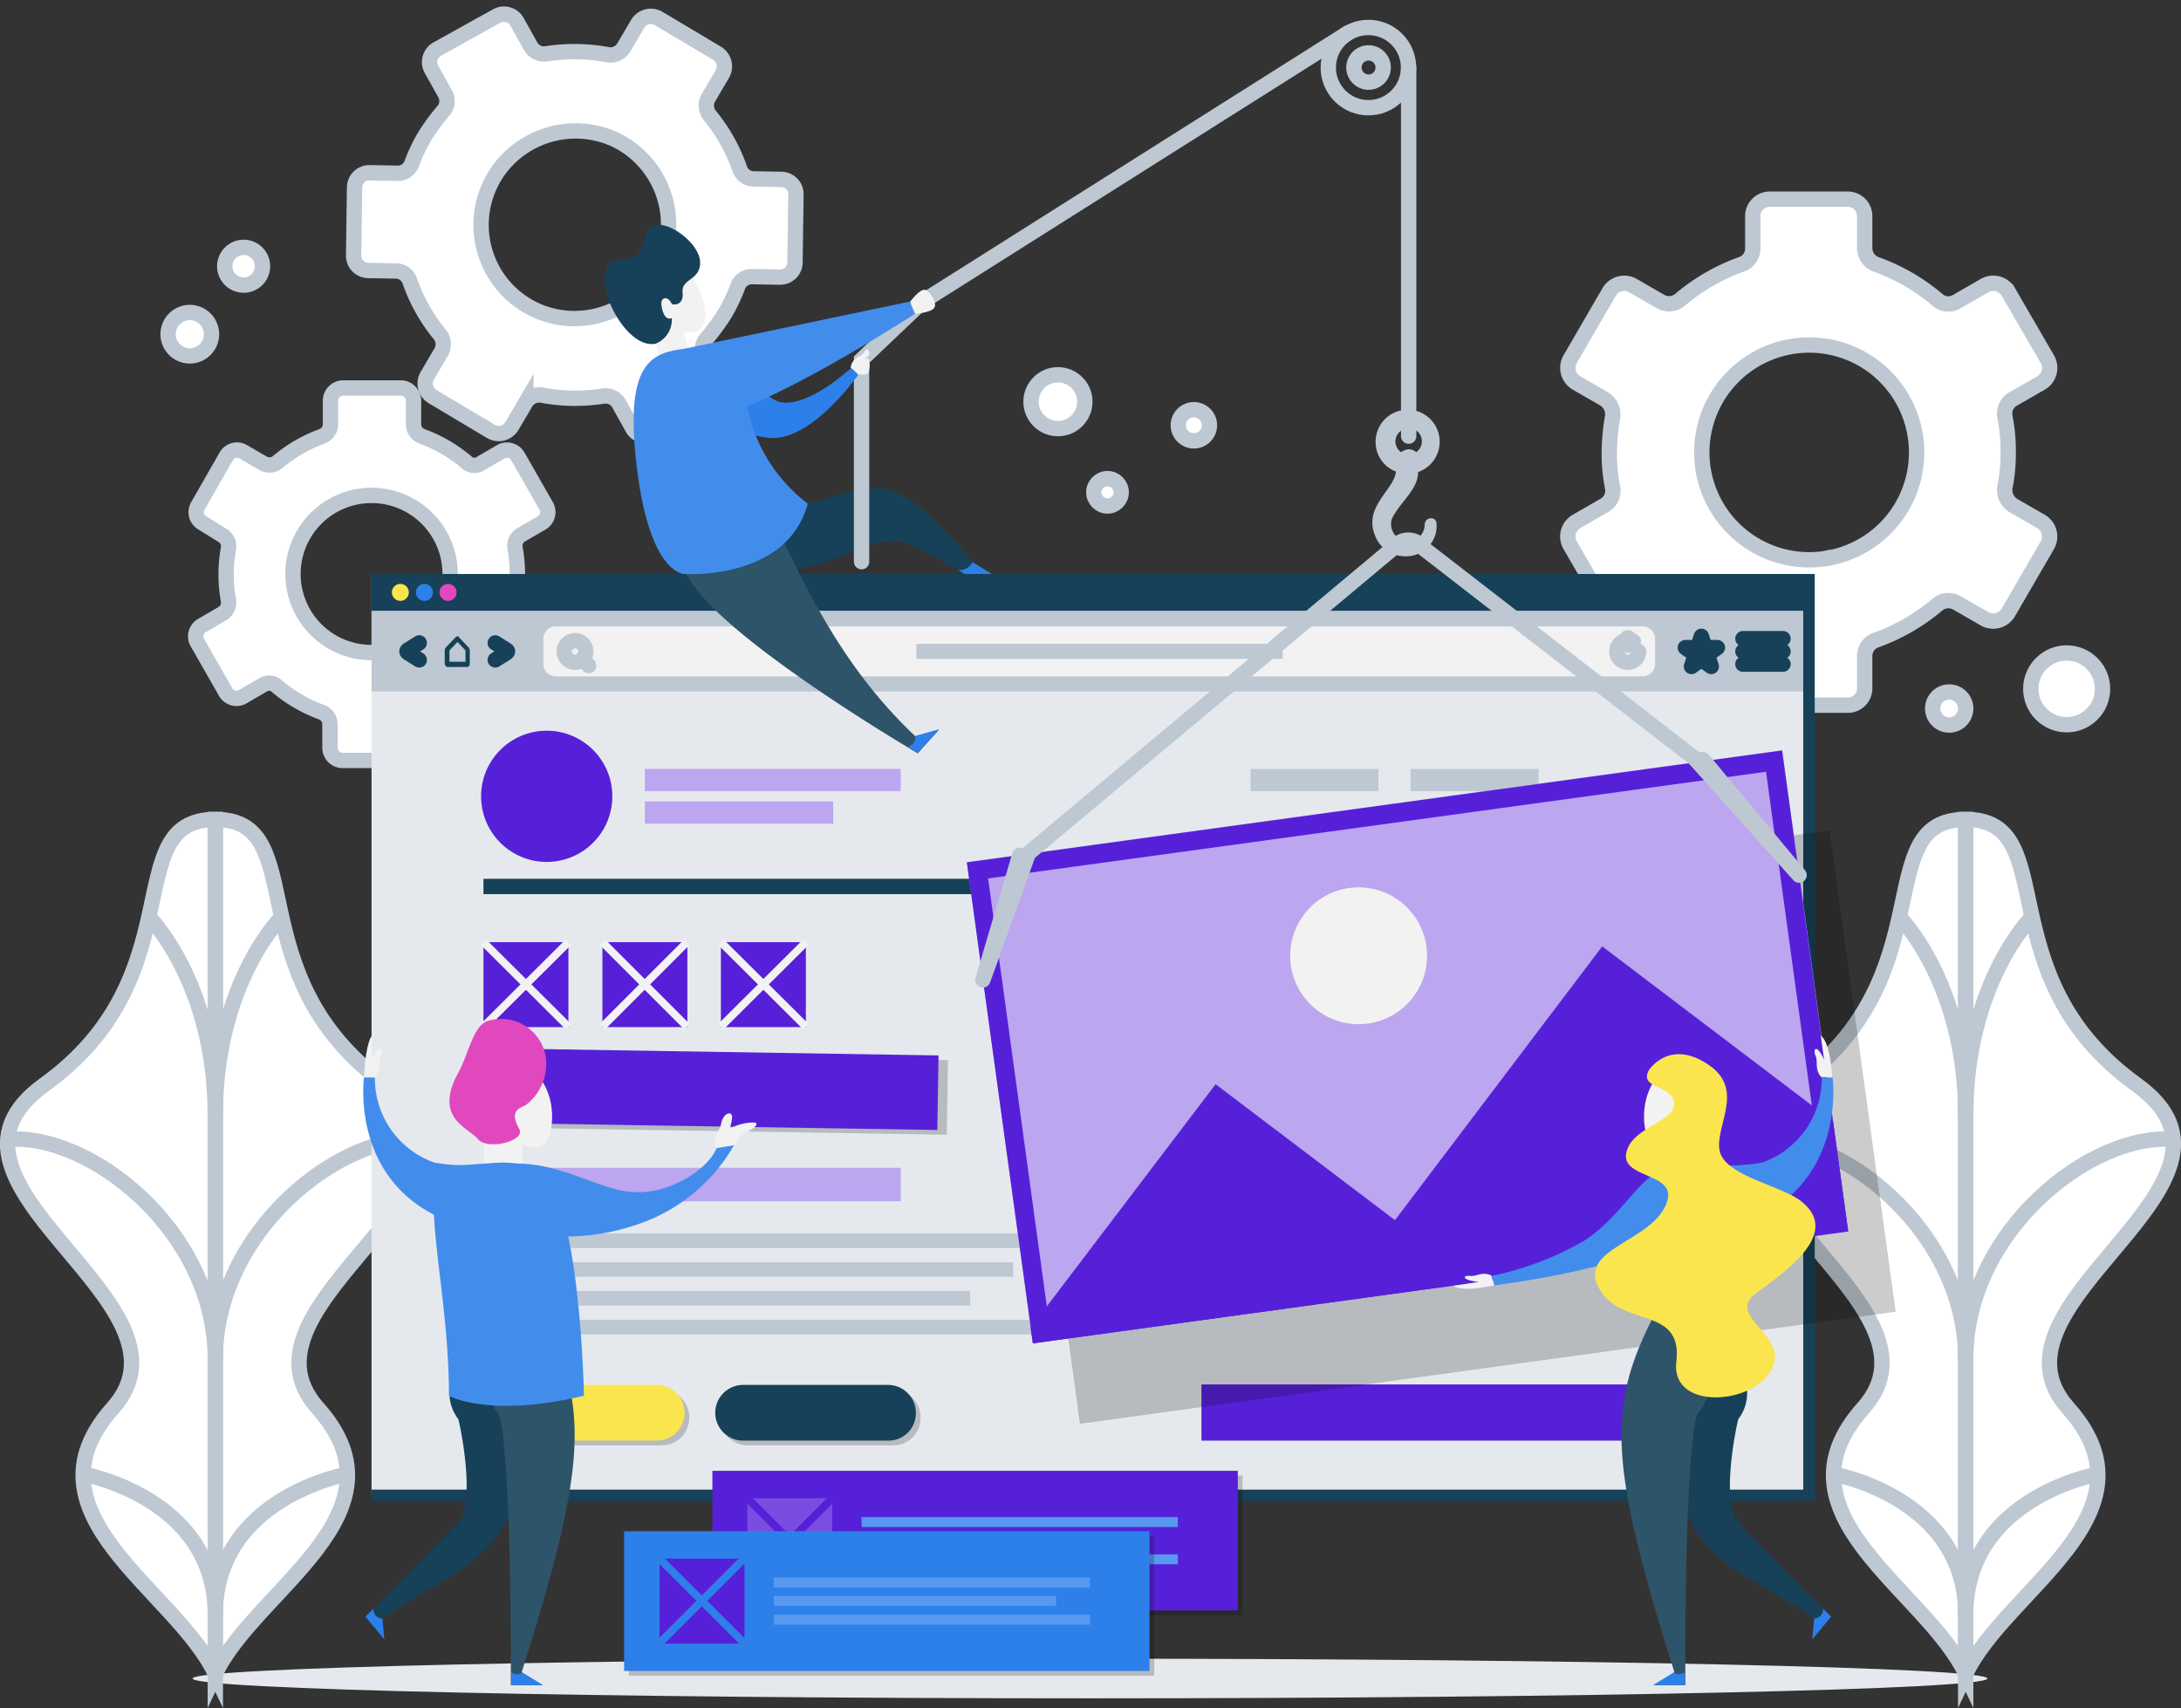 <svg xmlns="http://www.w3.org/2000/svg" viewBox="0 0 142.157 111.338">
  <rect x="0" y="0" width="142.157" height="111.338" fill="#333333" stroke="none"/>
  <defs>
    <style>
      .cls-1 {
        fill: #e5e9ed;
      }

      .cls-2 {
        fill: #fff;
      }

      .cls-2, .cls-3, .cls-8, .cls-9 {
        stroke: #bec8d2;
      }

      .cls-10, .cls-11, .cls-17, .cls-19, .cls-2, .cls-22, .cls-24, .cls-26, .cls-3, .cls-6, .cls-8, .cls-9 {
        stroke-miterlimit: 10;
      }

      .cls-10, .cls-11, .cls-17, .cls-19, .cls-22, .cls-24, .cls-26, .cls-3, .cls-6, .cls-8, .cls-9 {
        fill: none;
      }

      .cls-4 {
        fill: #bec8d2;
      }

      .cls-5 {
        fill: #174159;
      }

      .cls-10, .cls-11, .cls-17, .cls-6 {
        stroke: #174159;
      }

      .cls-10, .cls-6, .cls-8, .cls-9 {
        stroke-linecap: round;
      }

      .cls-7 {
        fill: #f2f2f2;
      }

      .cls-10, .cls-9 {
        stroke-linejoin: round;
      }

      .cls-11 {
        stroke-width: 0.75px;
      }

      .cls-12 {
        fill: #fae54e;
      }

      .cls-13 {
        fill: #2d80ea;
      }

      .cls-14 {
        fill: #e148be;
      }

      .cls-15 {
        fill: #5620d8;
      }

      .cls-16 {
        fill: #bba6ef;
      }

      .cls-18 {
        opacity: 0.2;
      }

      .cls-19 {
        stroke: #f2f2f2;
      }

      .cls-19, .cls-22, .cls-24, .cls-26 {
        stroke-width: 0.5px;
      }

      .cls-20 {
        fill: #2e546a;
      }

      .cls-21 {
        fill: #428dec;
      }

      .cls-22 {
        stroke: #000;
      }

      .cls-23 {
        fill: #784de0;
      }

      .cls-24 {
        stroke: #5620d8;
      }

      .cls-25 {
        fill: #5799ee;
      }

      .cls-26 {
        stroke: #2d80ea;
      }
    </style>
  </defs>
  <g id="Group_2897" data-name="Group 2897" transform="translate(-0.005 0.811)">
    <path id="Path_30821" data-name="Path 30821" class="cls-1" d="M156.683,350.292c0,.708-26.184,1.292-58.492,1.292S39.7,351,39.7,350.292,65.884,349,98.192,349,156.683,349.585,156.683,350.292Z" transform="translate(-27.139 -241.688)"/>
    <g id="Group_2820" data-name="Group 2820" transform="translate(114.591 52.605)">
      <g id="Group_2819" data-name="Group 2819" transform="translate(0.001)">
        <path id="Path_30822" data-name="Path 30822" class="cls-2" d="M384.842,226.892c-2.585-5.477-12.831-10.431-6.677-17.323s-13.446-14.615-4.461-21.077c9.908-7.138,4.769-17.292,11.138-17.292Z" transform="translate(-371.305 -171.2)"/>
        <path id="Path_30823" data-name="Path 30823" class="cls-2" d="M415.3,226.892c2.585-5.477,12.831-10.431,6.677-17.323s13.446-14.615,4.462-21.077c-9.908-7.138-4.769-17.292-11.138-17.292Z" transform="translate(-401.763 -171.2)"/>
      </g>
      <path id="Path_30824" data-name="Path 30824" class="cls-3" d="M395.915,319.069c0-7.661-8.615-9.169-8.615-9.169" transform="translate(-382.377 -267.224)"/>
      <path id="Path_30825" data-name="Path 30825" class="cls-3" d="M384.838,253.255c0-8.369-8.215-14.769-13.538-14.308" transform="translate(-371.3 -218.086)"/>
      <path id="Path_30826" data-name="Path 30826" class="cls-3" d="M405.538,204.754c0-8.646-4.338-12.954-4.338-12.954" transform="translate(-392 -185.462)"/>
      <path id="Path_30827" data-name="Path 30827" class="cls-3" d="M415.3,319.069c0-7.661,8.615-9.169,8.615-9.169" transform="translate(-401.762 -267.224)"/>
      <path id="Path_30828" data-name="Path 30828" class="cls-3" d="M415.3,253.255c0-8.369,8.215-14.769,13.538-14.308" transform="translate(-401.762 -218.086)"/>
      <path id="Path_30829" data-name="Path 30829" class="cls-3" d="M415.3,204.754c0-8.646,4.338-12.954,4.338-12.954" transform="translate(-401.762 -185.462)"/>
    </g>
    <g id="Group_2822" data-name="Group 2822" transform="translate(0.5 52.605)">
      <g id="Group_2821" data-name="Group 2821" transform="translate(0.001)">
        <path id="Path_30830" data-name="Path 30830" class="cls-2" d="M44.5,226.892c2.585-5.477,12.831-10.431,6.677-17.323s13.446-14.615,4.461-21.077C45.731,181.354,50.869,171.2,44.5,171.2v55.692Z" transform="translate(-30.963 -171.2)"/>
        <path id="Path_30831" data-name="Path 30831" class="cls-2" d="M14.042,226.892c-2.585-5.477-12.831-10.431-6.677-17.323S-6.081,194.954,2.9,188.492c9.908-7.138,4.769-17.292,11.138-17.292Z" transform="translate(-0.505 -171.2)"/>
      </g>
      <path id="Path_30832" data-name="Path 30832" class="cls-3" d="M44.5,319.069c0-7.661,8.615-9.169,8.615-9.169" transform="translate(-30.962 -267.224)"/>
      <path id="Path_30833" data-name="Path 30833" class="cls-3" d="M44.5,253.255c0-8.369,8.215-14.769,13.538-14.308" transform="translate(-30.962 -218.086)"/>
      <path id="Path_30834" data-name="Path 30834" class="cls-3" d="M44.5,204.754c0-8.646,4.338-12.954,4.338-12.954" transform="translate(-30.962 -185.462)"/>
      <path id="Path_30835" data-name="Path 30835" class="cls-3" d="M25.115,319.069c0-7.661-8.615-9.169-8.615-9.169" transform="translate(-11.577 -267.224)"/>
      <path id="Path_30836" data-name="Path 30836" class="cls-3" d="M14.038,253.255c0-8.369-8.215-14.769-13.538-14.308" transform="translate(-0.5 -218.086)"/>
      <path id="Path_30837" data-name="Path 30837" class="cls-3" d="M34.738,204.754c0-8.646-4.338-12.954-4.338-12.954" transform="translate(-21.2 -185.462)"/>
    </g>
    <path id="Path_30838" data-name="Path 30838" class="cls-2" d="M61.325,91.923a10.179,10.179,0,0,0-.154-1.692.827.827,0,0,1,.4-.862l1.323-.769a.814.814,0,0,0,.308-1.108l-1.846-3.231a.814.814,0,0,0-1.108-.308l-1.323.769A.741.741,0,0,1,58,84.631a9.562,9.562,0,0,0-2.923-1.692.838.838,0,0,1-.523-.769V80.631a.827.827,0,0,0-.831-.831H49.972a.827.827,0,0,0-.831.831v1.538a.838.838,0,0,1-.523.769,9.562,9.562,0,0,0-2.923,1.692.849.849,0,0,1-.923.092l-1.323-.769a.806.806,0,0,0-1.108.308l-1.846,3.231A.806.806,0,0,0,40.8,88.6l1.292.8a.827.827,0,0,1,.4.862,9.384,9.384,0,0,0,0,3.385.827.827,0,0,1-.4.862l-1.323.769a.814.814,0,0,0-.308,1.108l1.846,3.231a.814.814,0,0,0,1.108.308l1.323-.769a.741.741,0,0,1,.923.092,9.562,9.562,0,0,0,2.923,1.692.838.838,0,0,1,.523.769v1.538a.827.827,0,0,0,.831.831h3.723a.827.827,0,0,0,.831-.831v-1.538a.838.838,0,0,1,.523-.769,9.562,9.562,0,0,0,2.923-1.692.849.849,0,0,1,.923-.092l1.323.769a.806.806,0,0,0,1.108-.308l1.846-3.231a.806.806,0,0,0-.308-1.108l-1.323-.769a.827.827,0,0,1-.4-.862A5.521,5.521,0,0,0,61.325,91.923ZM52.495,97a5.122,5.122,0,1,1,4.4-4.4A5.127,5.127,0,0,1,52.495,97Z" transform="translate(-27.595 -55.318)"/>
    <path id="Path_30839" data-name="Path 30839" class="cls-2" d="M97.984,20.122a10.843,10.843,0,0,0,.862-1.815.962.962,0,0,1,.923-.615l1.815.031a.966.966,0,0,0,.985-.954l.062-4.431a.966.966,0,0,0-.954-.985l-1.815-.031a.963.963,0,0,1-.892-.646A11.3,11.3,0,0,0,97,7.169a1.035,1.035,0,0,1-.092-1.108l.923-1.569a1,1,0,0,0-.338-1.354L93.677.861a1,1,0,0,0-1.354.338L91.4,2.769a1.024,1.024,0,0,1-1.015.462,11.836,11.836,0,0,0-4.031-.062.994.994,0,0,1-1.015-.492l-.892-1.6A.969.969,0,0,0,83.123.707L79.246,2.861a.969.969,0,0,0-.369,1.323l.892,1.6a.977.977,0,0,1-.123,1.108,13.122,13.122,0,0,0-1.2,1.631,10.843,10.843,0,0,0-.862,1.815.962.962,0,0,1-.923.615l-1.815-.031a.966.966,0,0,0-.985.954L73.8,16.307a.966.966,0,0,0,.954.985l1.815.031a.963.963,0,0,1,.892.646,11.3,11.3,0,0,0,1.969,3.508,1.035,1.035,0,0,1,.092,1.108L78.6,24.153a1,1,0,0,0,.338,1.354l3.815,2.277a1,1,0,0,0,1.354-.338l.923-1.569a1.024,1.024,0,0,1,1.015-.462,11.836,11.836,0,0,0,4.031.062.994.994,0,0,1,1.015.492l.892,1.6a.969.969,0,0,0,1.323.369l3.877-2.154a.969.969,0,0,0,.369-1.323l-.892-1.6a.977.977,0,0,1,.123-1.108A13.121,13.121,0,0,0,97.984,20.122ZM85.8,19.938a6.116,6.116,0,0,1-2.369-9.415,6.19,6.19,0,0,1,7.231-1.846A6.133,6.133,0,0,1,85.8,19.938Z" transform="translate(-50.746 -0.471)"/>
    <path id="Path_30840" data-name="Path 30840" class="cls-2" d="M359.718,56.292a11.294,11.294,0,0,0-.215-2.308,1.093,1.093,0,0,1,.554-1.169l1.815-1.046a1.135,1.135,0,0,0,.4-1.538l-2.554-4.4a1.135,1.135,0,0,0-1.538-.4l-1.815,1.046a1.066,1.066,0,0,1-1.262-.123,12.945,12.945,0,0,0-4-2.308A1.132,1.132,0,0,1,350.364,43V40.908a1.1,1.1,0,0,0-1.108-1.108h-5.077a1.1,1.1,0,0,0-1.108,1.108V43a1.09,1.09,0,0,1-.738,1.046,12.945,12.945,0,0,0-4,2.308,1.121,1.121,0,0,1-1.262.123l-1.815-1.046a1.142,1.142,0,0,0-1.538.4l-2.554,4.4a1.142,1.142,0,0,0,.4,1.538l1.815,1.046a1.191,1.191,0,0,1,.554,1.169,13.981,13.981,0,0,0-.215,2.308,11.3,11.3,0,0,0,.215,2.308,1.093,1.093,0,0,1-.554,1.169l-1.815,1.046a1.135,1.135,0,0,0-.4,1.538l2.554,4.4a1.135,1.135,0,0,0,1.538.4l1.815-1.046a1.066,1.066,0,0,1,1.262.123,12.945,12.945,0,0,0,4,2.308,1.132,1.132,0,0,1,.738,1.046v2.092a1.1,1.1,0,0,0,1.108,1.108h5.077a1.1,1.1,0,0,0,1.108-1.108V69.584a1.09,1.09,0,0,1,.738-1.046,12.945,12.945,0,0,0,4-2.308,1.121,1.121,0,0,1,1.262-.123l1.815,1.046a1.142,1.142,0,0,0,1.538-.4l2.554-4.4a1.142,1.142,0,0,0-.4-1.538l-1.815-1.046A1.191,1.191,0,0,1,359.5,58.6,11.29,11.29,0,0,0,359.718,56.292Zm-12.061,6.954a7,7,0,1,1,6.031-6.031A6.985,6.985,0,0,1,347.656,63.246Z" transform="translate(-228.819 -27.626)"/>
    <g id="Group_2884" data-name="Group 2884" transform="translate(23.682 -0.104)">
      <g id="Group_2834" data-name="Group 2834" transform="translate(0.541 36.708)">
        <rect id="Rectangle_934" data-name="Rectangle 934" class="cls-1" width="93.691" height="60.061"/>
        <g id="Group_2831" data-name="Group 2831" transform="translate(0 2.4)">
          <rect id="Rectangle_935" data-name="Rectangle 935" class="cls-4" width="93.691" height="5.261"/>
          <g id="Group_2825" data-name="Group 2825" transform="translate(2.3 1.662)">
            <g id="Group_2823" data-name="Group 2823" transform="translate(2.469)">
              <path id="Path_30841" data-name="Path 30841" class="cls-5" d="M93.931,132.769l.523.554v.738H93.408v-.738l.523-.554m0-.369a.233.233,0,0,0-.123.062l-.646.677a.33.33,0,0,0-.062.185v.831c0,.123.092.246.185.246h1.262c.123,0,.185-.092.185-.246v-.831a.437.437,0,0,0-.062-.185l-.646-.677c0-.062-.062-.062-.092-.062Z" transform="translate(-93.1 -132.4)"/>
            </g>
            <g id="Group_2824" data-name="Group 2824" transform="translate(0 0.431)">
              <path id="Path_30842" data-name="Path 30842" class="cls-6" d="M103.8,134.908l.738-.462q.138-.092,0-.185l-.738-.462" transform="translate(-98.039 -133.8)"/>
              <path id="Path_30843" data-name="Path 30843" class="cls-6" d="M85.883,134.908l-.738-.462q-.138-.092,0-.185l.738-.462" transform="translate(-85.075 -133.8)"/>
            </g>
          </g>
          <g id="Group_2829" data-name="Group 2829" transform="translate(11.2 1.015)">
            <g id="Group_2826" data-name="Group 2826">
              <path id="Path_30844" data-name="Path 30844" class="cls-7" d="M185.661,133.561H114.8a.815.815,0,0,1-.8-.8V131.1a.815.815,0,0,1,.8-.8h70.861a.815.815,0,0,1,.8.8v1.662A.815.815,0,0,1,185.661,133.561Z" transform="translate(-114 -130.3)"/>
            </g>
            <rect id="Rectangle_936" data-name="Rectangle 936" class="cls-4" width="23.877" height="0.985" transform="translate(24.307 1.138)"/>
            <g id="Group_2827" data-name="Group 2827" transform="translate(1.362 0.931)">
              <path id="Path_30845" data-name="Path 30845" class="cls-3" d="M119.617,133.533a.7.7,0,1,1-.985,0A.687.687,0,0,1,119.617,133.533Z" transform="translate(-118.425 -133.325)"/>
              <line id="Line_182" data-name="Line 182" class="cls-8" x2="0.4" y2="0.431" transform="translate(1.192 1.192)"/>
            </g>
            <g id="Group_2828" data-name="Group 2828" transform="translate(69.969 0.738)">
              <path id="Path_30846" data-name="Path 30846" class="cls-8" d="M342.815,134.008a.708.708,0,1,1-.708-.708" transform="translate(-341.4 -133.115)"/>
              <path id="Path_30847" data-name="Path 30847" class="cls-9" d="M343.7,132.7l.369.246-.369.246Z" transform="translate(-342.992 -132.7)"/>
            </g>
          </g>
          <path id="Path_30848" data-name="Path 30848" class="cls-10" d="M356.946,132.4l.246.738h.8l-.646.462.246.769-.646-.462-.646.462.246-.769-.646-.462h.8Z" transform="translate(-270.27 -130.738)"/>
          <g id="Group_2830" data-name="Group 2830" transform="translate(89.384 1.815)">
            <line id="Line_183" data-name="Line 183" class="cls-10" x2="2.615"/>
            <line id="Line_184" data-name="Line 184" class="cls-10" x2="2.615" transform="translate(0 0.831)"/>
            <line id="Line_185" data-name="Line 185" class="cls-10" x2="2.615" transform="translate(0 1.662)"/>
          </g>
        </g>
        <path id="Path_30849" data-name="Path 30849" class="cls-11" d="M171.291,119.2v60.061H77.6" transform="translate(-77.6 -119.2)"/>
        <g id="Group_2833" data-name="Group 2833">
          <rect id="Rectangle_937" data-name="Rectangle 937" class="cls-5" width="93.691" height="2.4"/>
          <g id="Group_2832" data-name="Group 2832" transform="translate(1.323 0.646)">
            <circle id="Ellipse_82" data-name="Ellipse 82" class="cls-12" cx="0.554" cy="0.554" r="0.554" transform="translate(0 0)"/>
            <circle id="Ellipse_83" data-name="Ellipse 83" class="cls-13" cx="0.554" cy="0.554" r="0.554" transform="translate(1.569 0)"/>
            <path id="Path_30850" data-name="Path 30850" class="cls-14" d="M93.108,121.854a.554.554,0,1,1-.554-.554A.552.552,0,0,1,93.108,121.854Z" transform="translate(-88.892 -121.3)"/>
          </g>
        </g>
      </g>
      <g id="Group_2852" data-name="Group 2852" transform="translate(7.68 46.924)">
        <rect id="Rectangle_938" data-name="Rectangle 938" class="cls-15" width="32.4" height="3.662" transform="translate(46.953 42.615)"/>
        <g id="Group_2838" data-name="Group 2838">
          <g id="Group_2836" data-name="Group 2836">
            <circle id="Ellipse_84" data-name="Ellipse 84" class="cls-15" cx="4.277" cy="4.277" r="4.277"/>
            <g id="Group_2835" data-name="Group 2835" transform="translate(10.677 2.492)">
              <rect id="Rectangle_939" data-name="Rectangle 939" class="cls-16" width="16.677" height="1.446"/>
              <rect id="Rectangle_940" data-name="Rectangle 940" class="cls-16" width="12.277" height="1.446" transform="translate(0 2.123)"/>
            </g>
          </g>
          <g id="Group_2837" data-name="Group 2837" transform="translate(50.153 2.492)">
            <rect id="Rectangle_941" data-name="Rectangle 941" class="cls-4" width="8.338" height="1.446"/>
            <rect id="Rectangle_942" data-name="Rectangle 942" class="cls-4" width="8.338" height="1.446" transform="translate(10.431)"/>
          </g>
          <line id="Line_186" data-name="Line 186" class="cls-17" x2="79.107" transform="translate(0.154 10.154)"/>
        </g>
        <g id="Group_2840" data-name="Group 2840" transform="translate(0.154 28.492)">
          <rect id="Rectangle_943" data-name="Rectangle 943" class="cls-16" width="27.2" height="2.185"/>
          <g id="Group_2839" data-name="Group 2839" transform="translate(0 4.277)">
            <rect id="Rectangle_944" data-name="Rectangle 944" class="cls-4" width="37.846" height="0.954"/>
            <rect id="Rectangle_945" data-name="Rectangle 945" class="cls-4" width="34.523" height="0.954" transform="translate(0 1.877)"/>
            <rect id="Rectangle_946" data-name="Rectangle 946" class="cls-4" width="31.723" height="0.954" transform="translate(0 3.754)"/>
            <rect id="Rectangle_947" data-name="Rectangle 947" class="cls-4" width="37.846" height="0.954" transform="translate(0 5.631)"/>
          </g>
        </g>
        <g id="Group_2847" data-name="Group 2847" transform="translate(0.185 42.646)">
          <g id="Group_2843" data-name="Group 2843">
            <g id="Group_2841" data-name="Group 2841" class="cls-18" transform="translate(0.308 0.308)">
              <path id="Path_30851" data-name="Path 30851" d="M113.661,295.631h-9.446a1.819,1.819,0,0,1-1.815-1.815h0A1.819,1.819,0,0,1,104.215,292h9.446a1.819,1.819,0,0,1,1.815,1.815h0A1.8,1.8,0,0,1,113.661,295.631Z" transform="translate(-102.4 -292)"/>
            </g>
            <g id="Group_2842" data-name="Group 2842">
              <path id="Path_30852" data-name="Path 30852" class="cls-12" d="M112.661,294.631h-9.446a1.819,1.819,0,0,1-1.815-1.815h0A1.819,1.819,0,0,1,103.215,291h9.446a1.819,1.819,0,0,1,1.815,1.815h0A1.8,1.8,0,0,1,112.661,294.631Z" transform="translate(-101.4 -291)"/>
            </g>
          </g>
          <g id="Group_2846" data-name="Group 2846" transform="translate(15.077)">
            <g id="Group_2844" data-name="Group 2844" class="cls-18" transform="translate(0.308 0.308)">
              <path id="Path_30853" data-name="Path 30853" d="M162.661,295.631h-9.446a1.819,1.819,0,0,1-1.815-1.815h0A1.819,1.819,0,0,1,153.215,292h9.446a1.819,1.819,0,0,1,1.815,1.815h0A1.78,1.78,0,0,1,162.661,295.631Z" transform="translate(-151.4 -292)"/>
            </g>
            <g id="Group_2845" data-name="Group 2845">
              <path id="Path_30854" data-name="Path 30854" class="cls-5" d="M161.661,294.631h-9.446a1.819,1.819,0,0,1-1.815-1.815h0A1.819,1.819,0,0,1,152.215,291h9.446a1.819,1.819,0,0,1,1.815,1.815h0A1.78,1.78,0,0,1,161.661,294.631Z" transform="translate(-150.4 -291)"/>
            </g>
          </g>
        </g>
        <g id="Group_2851" data-name="Group 2851" transform="translate(0.154 13.784)">
          <g id="Group_2848" data-name="Group 2848">
            <rect id="Rectangle_948" data-name="Rectangle 948" class="cls-15" width="5.538" height="5.538"/>
            <line id="Line_187" data-name="Line 187" class="cls-19" x2="5.538" y2="5.508"/>
            <line id="Line_188" data-name="Line 188" class="cls-19" x1="5.538" y2="5.508"/>
          </g>
          <g id="Group_2849" data-name="Group 2849" transform="translate(7.754)">
            <rect id="Rectangle_949" data-name="Rectangle 949" class="cls-15" width="5.538" height="5.538"/>
            <line id="Line_189" data-name="Line 189" class="cls-19" x2="5.508" y2="5.508"/>
            <line id="Line_190" data-name="Line 190" class="cls-19" x1="5.508" y2="5.508"/>
          </g>
          <g id="Group_2850" data-name="Group 2850" transform="translate(15.477)">
            <rect id="Rectangle_950" data-name="Rectangle 950" class="cls-15" width="5.538" height="5.538"/>
            <line id="Line_191" data-name="Line 191" class="cls-19" x2="5.538" y2="5.508"/>
            <line id="Line_192" data-name="Line 192" class="cls-19" x1="5.538" y2="5.508"/>
          </g>
        </g>
      </g>
      <g id="Group_2855" data-name="Group 2855" transform="translate(8.684 67.634)">
        <g id="Group_2853" data-name="Group 2853" class="cls-18" transform="translate(0.615 0.308)">
          <rect id="Rectangle_951" data-name="Rectangle 951" width="4.861" height="28.738" transform="translate(0 4.861) rotate(-89.088)"/>
        </g>
        <g id="Group_2854" data-name="Group 2854" transform="translate(0 0)">
          <rect id="Rectangle_952" data-name="Rectangle 952" class="cls-15" width="4.861" height="28.738" transform="translate(0 4.861) rotate(-89.088)"/>
        </g>
      </g>
      <g id="Group_2877" data-name="Group 2877" transform="translate(15.714 0)">
        <g id="Group_2864" data-name="Group 2864" transform="translate(23.626 3.693)">
          <g id="Group_2856" data-name="Group 2856" transform="translate(26.432)">
            <line id="Line_193" data-name="Line 193" class="cls-8" y2="24.031" transform="translate(2.367)"/>
            <path id="Path_30855" data-name="Path 30855" class="cls-4" d="M293.419,91.477a.407.407,0,0,0-.4.4,1.084,1.084,0,0,1-.892,1.077.875.875,0,0,1-.4,0,1.1,1.1,0,0,1-.339-.123,1.155,1.155,0,0,1-.492-.585,1.1,1.1,0,0,1,0-.769c.585-1.138,1.692-1.877,1.692-3.015a2.088,2.088,0,1,0-2.769-1.969,2.052,2.052,0,0,0,1.323,1.938c-.062.8-1.015,1.538-1.415,2.615a2.126,2.126,0,0,0,.062,1.569,2,2,0,0,0,1.015,1.108,2.15,2.15,0,0,0,1.446.185,2.024,2.024,0,0,0,1.169-.769,1.9,1.9,0,0,0,.369-1.262v-.031A.34.34,0,0,0,293.419,91.477ZM291.973,85.6a.862.862,0,0,1,.492,1.569.718.718,0,0,0-.554-.185,1.079,1.079,0,0,0-.431.185.859.859,0,0,1-.369-.708A.881.881,0,0,1,291.973,85.6Z" transform="translate(-289.606 -62.093)"/>
          </g>
          <g id="Group_2863" data-name="Group 2863" transform="translate(0 30.807)">
            <g id="Group_2862" data-name="Group 2862" transform="translate(0 13.683)">
              <g id="Group_2857" data-name="Group 2857" class="cls-18" transform="translate(3.077 5.231)">
                <rect id="Rectangle_953" data-name="Rectangle 953" width="53.63" height="31.63" transform="matrix(0.991, -0.136, 0.136, 0.991, 0.004, 7.304)"/>
                <path id="Path_30856" data-name="Path 30856" d="M264.461,215.1l-13.508,17.846-11.692-8.861L227.2,239.961l.154,1.015,53.138-7.323-.985-7.138Z" transform="translate(-223.046 -202.298)"/>
                <path id="Path_30857" data-name="Path 30857" d="M265.792,174.985l3.969,28.923-50.707,6.954-3.969-28.923,50.707-6.954m1.046-1.385L213.7,180.892l4.308,31.354,53.138-7.292L266.838,173.6Z" transform="translate(-213.7 -173.568)"/>
                <circle id="Ellipse_85" data-name="Ellipse 85" cx="4.461" cy="4.461" r="4.461" transform="translate(19.266 14.093) rotate(-51.194)"/>
              </g>
              <g id="Group_2861" data-name="Group 2861" transform="translate(0 0)">
                <g id="Group_2860" data-name="Group 2860">
                  <rect id="Rectangle_954" data-name="Rectangle 954" class="cls-16" width="53.63" height="31.63" transform="matrix(0.991, -0.136, 0.136, 0.991, 0.004, 7.304)"/>
                  <path id="Path_30858" data-name="Path 30858" class="cls-15" d="M254.461,198.1l-13.508,17.846-11.692-8.861L217.2,222.961l.154,1.015,53.138-7.323-.985-7.138Z" transform="translate(-213.046 -185.299)"/>
                  <g id="Group_2858" data-name="Group 2858" transform="translate(0 0.032)">
                    <path id="Path_30859" data-name="Path 30859" class="cls-15" d="M255.792,157.985l3.969,28.923-50.707,6.954-3.969-28.923,50.707-6.954m1.046-1.385L203.7,163.892l4.308,31.354,53.138-7.292L256.838,156.6Z" transform="translate(-203.7 -156.6)"/>
                  </g>
                  <g id="Group_2859" data-name="Group 2859" transform="translate(19.266 7.139)">
                    <circle id="Ellipse_86" data-name="Ellipse 86" class="cls-7" cx="4.461" cy="4.461" r="4.461" transform="translate(0 6.954) rotate(-51.194)"/>
                  </g>
                </g>
              </g>
            </g>
            <path id="Path_30860" data-name="Path 30860" class="cls-9" d="M209.5,178.592l-2.4,8.123,2.954-8.215" transform="translate(-206.054 -158.046)"/>
            <path id="Path_30861" data-name="Path 30861" class="cls-9" d="M358.354,158.292l6.277,7.538L357.8,158.2" transform="translate(-310.385 -143.992)"/>
            <path id="Path_30862" data-name="Path 30862" class="cls-9" d="M260.046,126.232l-17.754-13.754a1.1,1.1,0,0,0-1.754-.031L216.6,132.478" transform="translate(-212.631 -112.024)"/>
          </g>
        </g>
        <g id="Group_2865" data-name="Group 2865" transform="translate(46.104)">
          <circle id="Ellipse_87" data-name="Ellipse 87" class="cls-8" cx="2.615" cy="2.615" r="2.615" transform="translate(0 3.699) rotate(-45)"/>
          <circle id="Ellipse_88" data-name="Ellipse 88" class="cls-8" cx="0.954" cy="0.954" r="0.954" transform="translate(2.753 2.74)"/>
        </g>
        <g id="Group_2870" data-name="Group 2870" transform="translate(55.349 66.8)">
          <g id="Group_2866" data-name="Group 2866" transform="translate(13.717 18.461)">
            <path id="Path_30863" data-name="Path 30863" class="cls-5" d="M351.909,277c-1.015,4.585-.615,10.461,1.6,13.877,1.754,2.708,4.862,3.538,7.661,5.692l-.123,1.354,1.231-1.477s-1.538-1.538-6.031-6.154c-1.108-1.138-.308-5.6-.031-6.738,1.385-1.846,0-3.785-.923-6.554Z" transform="translate(-351.38 -277)"/>
            <path id="Path_30864" data-name="Path 30864" class="cls-13" d="M382.923,339.046,382.8,340.4l1.231-1.477-.523-.523A.6.6,0,0,1,382.923,339.046Z" transform="translate(-373.133 -319.508)"/>
          </g>
          <g id="Group_2867" data-name="Group 2867" transform="translate(10.946 18.461)">
            <path id="Path_30865" data-name="Path 30865" class="cls-20" d="M344.382,277c-2.923,5.785-2.831,9.508,1.446,23.046l-1.354.831h2.062s-.092-14.308.738-17.569c1.385-1.846,1.415-3.569.492-6.308Z" transform="translate(-342.374 -277)"/>
            <path id="Path_30866" data-name="Path 30866" class="cls-13" d="M349.1,352.731h2.062V351.9s-.431.277-.708,0Z" transform="translate(-347.031 -328.854)"/>
          </g>
          <path id="Path_30867" data-name="Path 30867" class="cls-7" d="M350.861,226.711a3.009,3.009,0,0,1-2.738,2.215c-.769-.154-1.138-1.446-.892-2.892.277-1.446,1.108-2.277,1.877-2.369C350.214,223.511,351.6,224.5,350.861,226.711Z" transform="translate(-334.738 -221.603)"/>
          <rect id="Rectangle_955" data-name="Rectangle 955" class="cls-7" width="1.415" height="3.569" transform="translate(14.369 5.538)"/>
          <path id="Path_30868" data-name="Path 30868" class="cls-13" d="M346.92,243.751c-1.877.338-3.138,3.415-3.323,4.523a3.549,3.549,0,0,0,.677,2.554,5.99,5.99,0,0,1,.923,3.108h4.677c0-1.415.892-2.985,1.446-5.169C351.843,246.582,350.089,243.166,346.92,243.751Z" transform="translate(-332.243 -235.474)"/>
          <g id="Group_2868" data-name="Group 2868" transform="translate(16.277)">
            <path id="Path_30869" data-name="Path 30869" class="cls-21" d="M359.7,231.5a12.356,12.356,0,0,0,3.846-.062,5.814,5.814,0,0,0,3.877-5.538h.708s.954,6.892-5.569,9.385Z" transform="translate(-359.7 -223.162)"/>
            <path id="Path_30870" data-name="Path 30870" class="cls-7" d="M383.723,219.708c-.462-.523-.185-.954-.369-1.385-.185-.4.031-.892.554.246L383.692,217s.615.308.738,2.708Z" transform="translate(-376.031 -217)"/>
          </g>
          <g id="Group_2869" data-name="Group 2869" transform="translate(0 8.614)">
            <path id="Path_30871" data-name="Path 30871" class="cls-21" d="M326.961,245.027c1.415.277,1.231,2.8-.369,4.277-1.508,1.385-5.785,2.585-11.508,3.354l-.185-.615a20.164,20.164,0,0,0,6-2.277C323.669,248.011,324.931,244.627,326.961,245.027Z" transform="translate(-312.408 -244.994)"/>
            <path id="Path_30872" data-name="Path 30872" class="cls-7" d="M309.261,267.565c-.615-.277-.954.092-1.385.031s-.646.246.554.4l-1.631.246s.4.462,2.646-.031Z" transform="translate(-306.8 -260.548)"/>
          </g>
          <path id="Path_30873" data-name="Path 30873" class="cls-12" d="M340.286,221.968c-.708,1.262,1.631.954,1.631,2.185s-2.585,1.477-3.077,3.077c-.554,1.846,3.2,1.354,2.646,3.262-.831,2.8-6.338,3.046-4.246,6.031,1.538,2.154,5.261.923,4.831,4.462-.4,3.446,5.877,2.738,6.4-.062.369-1.877-3.138-3.015-1.169-4.431,2.4-1.723,5.446-4.062,2.831-6.031-1.323-.985-4.861-1.6-5.231-3.2s1.723-4.031-.769-5.661C341.609,219.907,340.286,221.968,340.286,221.968Z" transform="translate(-327.548 -219.722)"/>
        </g>
        <g id="Group_2876" data-name="Group 2876" transform="translate(0 1.447)">
          <g id="Group_2871" data-name="Group 2871" transform="translate(5.134 29.695)">
            <path id="Path_30874" data-name="Path 30874" class="cls-5" d="M143.6,101.691s1.231,4.985,3.846,4.985c5.969,0,7.692-2.277,10.061-2.123,1.262.092,4.431,2.123,4.431,2.123h1.785l-1.262-.769s-3.446-4.492-5.754-4.769c-2.923-.338-6.769,2.554-8.861.585H143.6Z" transform="translate(-143.6 -101.109)"/>
            <path id="Path_30875" data-name="Path 30875" class="cls-13" d="M202.3,117.469l-.4-.246a.979.979,0,0,0,.923-.523l1.262.769Z" transform="translate(-183.962 -111.903)"/>
          </g>
          <path id="Path_30876" data-name="Path 30876" class="cls-8" d="M213.092,4.6,185.369,22.108,181.4,25.892V39.061" transform="translate(-164.635 -4.6)"/>
          <g id="Group_2872" data-name="Group 2872" transform="translate(3.687 20.615)">
            <path id="Path_30877" data-name="Path 30877" class="cls-4" d="M179.1,73.522c.246-.431.831-1.231,1.108-.708.185.338.092.954-.062,1.015a3.048,3.048,0,0,1-.585.092Z" transform="translate(-166.73 -72.322)"/>
            <path id="Path_30878" data-name="Path 30878" class="cls-13" d="M139.606,72.337c2.277-1.292,5.938,2.831,7.077,3.046,1.815.338,4.369-2.031,4.615-2.215l.462.431s-2.8,4.031-5.477,4.123C143.575,77.752,136.683,73.968,139.606,72.337Z" transform="translate(-138.897 -71.937)"/>
            <path id="Path_30879" data-name="Path 30879" class="cls-7" d="M179.1,72.8a.9.9,0,0,1,.554-.738c.431-.246.338-.462.492-.462s.308.431-.062.554a.931.931,0,0,1-.615.923Z" transform="translate(-166.73 -71.6)"/>
            <path id="Path_30880" data-name="Path 30880" class="cls-7" d="M180.963,73.3c.031.154-.154.123-.338.123-.215,0-.462-.031-.431.246.062.462,0,.738.215.738s.369.062.523-.031C181.086,74.315,181.179,73.638,180.963,73.3Z" transform="translate(-167.486 -72.777)"/>
          </g>
          <g id="Group_2874" data-name="Group 2874" transform="translate(4.657 28.984)">
            <g id="Group_2873" data-name="Group 2873">
              <path id="Path_30881" data-name="Path 30881" class="cls-20" d="M147.019,98.8c2.923,5.785,5.2,11.723,10.646,16.861l1.538-.431-1.385,1.538s-11.354-6.646-14.431-10.708c-1.385-1.846-1.754-3.2-.831-5.938Z" transform="translate(-142.049 -98.8)"/>
            </g>
            <path id="Path_30882" data-name="Path 30882" class="cls-13" d="M191.846,153.638l1.385-1.538-1.538.431a.64.64,0,0,1-.492.708Z" transform="translate(-176.077 -135.7)"/>
          </g>
          <path id="Path_30883" data-name="Path 30883" class="cls-7" d="M135.889,56.514a2.7,2.7,0,0,0,2.954,1.262c.646-.308.646-1.538.062-2.769a2.392,2.392,0,0,0-2.215-1.631C135.674,53.56,134.72,54.76,135.889,56.514Z" transform="translate(-132.755 -38.36)"/>
          <path id="Path_30884" data-name="Path 30884" class="cls-7" d="M136.477,64.354l2-.554-.892-3.138L135.4,59.4Z" transform="translate(-132.789 -42.539)"/>
          <path id="Path_30885" data-name="Path 30885" class="cls-21" d="M136.4,71.44c-2.123.277-3.969.862-3.046,8,.862,6.708,3.046,6.677,3.046,6.677s6.708.462,8.061-4.585a10.467,10.467,0,0,1-3.785-5.631C139.782,72.27,138.028,71.224,136.4,71.44Z" transform="translate(-131.202 -50.855)"/>
          <g id="Group_2875" data-name="Group 2875" transform="translate(3.552 16.735)">
            <path id="Path_30886" data-name="Path 30886" class="cls-21" d="M140.1,64.577,154.809,61.5l.338.8s-10.154,6.585-13.692,6.8C137.948,69.315,137.548,65.346,140.1,64.577Z" transform="translate(-138.458 -60.728)"/>
            <path id="Path_30887" data-name="Path 30887" class="cls-7" d="M191.7,59.762s.615-.831.954-.769.831.862.615,1.169c-.185.308-1.231.4-1.231.4Z" transform="translate(-175.318 -58.989)"/>
          </g>
          <path id="Path_30888" data-name="Path 30888" class="cls-5" d="M130.263,52.962a1.678,1.678,0,0,0,1.046-1.662s-.523.277-.677-.862c-.062-.523.431-.615.677-.062.338.123.769-.092.708-.708-.123-.954,1.108-.8,1.138-1.938.062-1.477-2.892-3.415-3.446-2.062-.462,1.108-.308,1.754-1.723,1.785C125.4,47.485,128.017,53.455,130.263,52.962Z" transform="translate(-126.913 -32.716)"/>
        </g>
      </g>
      <g id="Group_2883" data-name="Group 2883" transform="translate(0 65.754)">
        <g id="Group_2881" data-name="Group 2881" transform="translate(0 1.046)">
          <g id="Group_2878" data-name="Group 2878" transform="translate(0.141 18.461)">
            <path id="Path_30889" data-name="Path 30889" class="cls-5" d="M86.669,277c1.015,4.585.615,10.461-1.6,13.877-1.754,2.708-4.861,3.538-7.661,5.692l.123,1.354L76.3,296.446s1.538-1.538,6.031-6.154c1.108-1.138.308-5.6.031-6.738-1.385-1.846,0-3.785.923-6.554Z" transform="translate(-76.3 -277)"/>
            <path id="Path_30890" data-name="Path 30890" class="cls-13" d="M77.408,339.046l.123,1.354L76.3,338.923l.523-.523A.579.579,0,0,0,77.408,339.046Z" transform="translate(-76.3 -319.508)"/>
          </g>
          <g id="Group_2879" data-name="Group 2879" transform="translate(7.757 18.461)">
            <path id="Path_30891" data-name="Path 30891" class="cls-20" d="M105.066,277c2.923,5.785,2.831,9.508-1.446,23.046l1.354.831h-2.062s.092-14.308-.738-17.569c-1.385-1.846-1.415-3.569-.492-6.308Z" transform="translate(-101.051 -277)"/>
            <path id="Path_30892" data-name="Path 30892" class="cls-13" d="M109.262,352.731H107.2V351.9s.431.277.708,0Z" transform="translate(-105.308 -328.854)"/>
          </g>
          <path id="Path_30893" data-name="Path 30893" class="cls-7" d="M103.359,226.711a3.009,3.009,0,0,0,2.738,2.215c.769-.154,1.138-1.446.892-2.892-.277-1.446-1.108-2.277-1.877-2.369C104.005,223.511,102.651,224.5,103.359,226.711Z" transform="translate(-94.756 -221.603)"/>
          <rect id="Rectangle_956" data-name="Rectangle 956" class="cls-7" width="2.492" height="3.569" transform="translate(10.366 9.109) rotate(180)"/>
          <g id="Group_2880" data-name="Group 2880">
            <path id="Path_30894" data-name="Path 30894" class="cls-21" d="M84.321,231.5a12.356,12.356,0,0,1-3.846-.062A5.814,5.814,0,0,1,76.6,225.9H75.89s-.954,6.892,5.569,9.385Z" transform="translate(-75.841 -223.162)"/>
            <path id="Path_30895" data-name="Path 30895" class="cls-7" d="M76.708,219.708c.462-.523.185-.954.369-1.385.185-.4-.031-.892-.554.246V217s-.4.308-.523,2.708Z" transform="translate(-75.951 -217)"/>
          </g>
        </g>
        <path id="Path_30896" data-name="Path 30896" class="cls-21" d="M97.587,244.454c-1.754-.862-2.462-.492-5.385-.369s-.431,7.138-.431,15.015c0,0,2.523,1.477,8.8,0C100.572,259.1,100.326,245.838,97.587,244.454Z" transform="translate(-86.185 -234.577)"/>
        <path id="Path_30897" data-name="Path 30897" class="cls-14" d="M98.659,220.739c.431.769-2.062,1.415-2.708.646s-2.892-1.354-1.262-4.338c.708-1.292.985-3.2,2.031-3.385a2.934,2.934,0,0,1,3.692,2.646,3.392,3.392,0,0,1-1.323,2.862C98.659,219.385,97.983,219.539,98.659,220.739Z" transform="translate(-88.488 -213.601)"/>
        <g id="Group_2882" data-name="Group 2882" transform="translate(8.574 6.117)">
          <path id="Path_30898" data-name="Path 30898" class="cls-21" d="M105.09,241.4c3.015,0,5.261,1.631,7.446,1.846,2.554.246,5.108-1.508,5.631-2.862l1.138-.185a11.449,11.449,0,0,1-6.677,5.292c-2.462.8-5.508.923-7.323.092C103.49,244.723,102.967,241.431,105.09,241.4Z" transform="translate(-103.708 -238.133)"/>
          <path id="Path_30899" data-name="Path 30899" class="cls-7" d="M150.418,235.734c-.369-.554.185-1.108.277-1.508.062-.4.277-.708.492-.738.338-.062.246.4.123.862,0,.062.031.092.092.062a3.271,3.271,0,0,1,1.477-.338c.185.031.277.215-.431.585a1.676,1.676,0,0,0-.862.892Z" transform="translate(-135.959 -233.482)"/>
        </g>
      </g>
    </g>
    <g id="Group_2890" data-name="Group 2890" transform="translate(46.438 95.066)">
      <g id="Group_2885" data-name="Group 2885" class="cls-18" transform="translate(0.308 0.308)">
        <rect id="Rectangle_957" data-name="Rectangle 957" width="34.246" height="9.108"/>
        <rect id="Rectangle_958" data-name="Rectangle 958" width="5.538" height="5.538" transform="translate(2.277 1.785)"/>
        <line id="Line_194" data-name="Line 194" class="cls-22" x2="5.538" y2="5.538" transform="translate(2.277 1.785)"/>
        <line id="Line_195" data-name="Line 195" class="cls-22" x1="5.538" y2="5.538" transform="translate(2.277 1.785)"/>
        <rect id="Rectangle_959" data-name="Rectangle 959" width="20.615" height="0.646" transform="translate(9.723 3.015)"/>
        <rect id="Rectangle_960" data-name="Rectangle 960" width="20.615" height="0.646" transform="translate(9.723 5.446)"/>
        <rect id="Rectangle_961" data-name="Rectangle 961" width="18.4" height="0.646" transform="translate(9.723 4.246)"/>
      </g>
      <g id="Group_2889" data-name="Group 2889">
        <g id="Group_2888" data-name="Group 2888">
          <rect id="Rectangle_962" data-name="Rectangle 962" class="cls-15" width="34.246" height="9.108"/>
          <g id="Group_2887" data-name="Group 2887" transform="translate(2.277 1.785)">
            <g id="Group_2886" data-name="Group 2886">
              <rect id="Rectangle_963" data-name="Rectangle 963" class="cls-23" width="5.538" height="5.538"/>
              <line id="Line_196" data-name="Line 196" class="cls-24" x2="5.538" y2="5.538"/>
              <line id="Line_197" data-name="Line 197" class="cls-24" x1="5.538" y2="5.538"/>
            </g>
            <rect id="Rectangle_964" data-name="Rectangle 964" class="cls-25" width="20.615" height="0.646" transform="translate(7.446 1.231)"/>
            <rect id="Rectangle_965" data-name="Rectangle 965" class="cls-25" width="20.615" height="0.646" transform="translate(7.446 3.661)"/>
            <rect id="Rectangle_966" data-name="Rectangle 966" class="cls-25" width="18.4" height="0.646" transform="translate(7.446 2.462)"/>
          </g>
        </g>
      </g>
    </g>
    <g id="Group_2896" data-name="Group 2896" transform="translate(40.684 99.004)">
      <g id="Group_2891" data-name="Group 2891" class="cls-18" transform="translate(0.308 0.308)">
        <rect id="Rectangle_967" data-name="Rectangle 967" width="34.246" height="9.108"/>
        <rect id="Rectangle_968" data-name="Rectangle 968" width="5.538" height="5.538" transform="translate(2.308 1.785)"/>
        <line id="Line_198" data-name="Line 198" class="cls-22" x2="5.508" y2="5.508" transform="translate(2.308 1.785)"/>
        <line id="Line_199" data-name="Line 199" class="cls-22" x1="5.508" y2="5.508" transform="translate(2.308 1.785)"/>
        <rect id="Rectangle_969" data-name="Rectangle 969" width="20.615" height="0.646" transform="translate(9.754 3.015)"/>
        <rect id="Rectangle_970" data-name="Rectangle 970" width="20.615" height="0.646" transform="translate(9.754 5.446)"/>
        <rect id="Rectangle_971" data-name="Rectangle 971" width="18.4" height="0.646" transform="translate(9.754 4.215)"/>
      </g>
      <g id="Group_2895" data-name="Group 2895">
        <g id="Group_2894" data-name="Group 2894">
          <rect id="Rectangle_972" data-name="Rectangle 972" class="cls-13" width="34.246" height="9.108"/>
          <g id="Group_2893" data-name="Group 2893" transform="translate(2.308 1.785)">
            <g id="Group_2892" data-name="Group 2892">
              <rect id="Rectangle_973" data-name="Rectangle 973" class="cls-15" width="5.538" height="5.538"/>
              <line id="Line_200" data-name="Line 200" class="cls-26" x2="5.508" y2="5.508"/>
              <line id="Line_201" data-name="Line 201" class="cls-26" x1="5.508" y2="5.508"/>
            </g>
            <rect id="Rectangle_974" data-name="Rectangle 974" class="cls-25" width="20.615" height="0.646" transform="translate(7.446 1.231)"/>
            <rect id="Rectangle_975" data-name="Rectangle 975" class="cls-25" width="20.615" height="0.646" transform="translate(7.446 3.662)"/>
            <rect id="Rectangle_976" data-name="Rectangle 976" class="cls-25" width="18.4" height="0.646" transform="translate(7.446 2.431)"/>
          </g>
        </g>
      </g>
    </g>
    <circle id="Ellipse_89" data-name="Ellipse 89" class="cls-2" cx="0.892" cy="0.892" r="0.892" transform="translate(71.299 30.389)"/>
    <circle id="Ellipse_90" data-name="Ellipse 90" class="cls-2" cx="1.754" cy="1.754" r="1.754" transform="translate(67.207 23.62)"/>
    <circle id="Ellipse_91" data-name="Ellipse 91" class="cls-2" cx="1.015" cy="1.015" r="1.015" transform="translate(76.807 25.897)"/>
    <circle id="Ellipse_92" data-name="Ellipse 92" class="cls-2" cx="1.415" cy="1.415" r="1.415" transform="translate(10.961 19.559)"/>
    <circle id="Ellipse_93" data-name="Ellipse 93" class="cls-2" cx="1.231" cy="1.231" r="1.231" transform="translate(14.654 15.313)"/>
    <circle id="Ellipse_94" data-name="Ellipse 94" class="cls-2" cx="1.077" cy="1.077" r="1.077" transform="translate(125.976 44.297)"/>
    <circle id="Ellipse_95" data-name="Ellipse 95" class="cls-2" cx="2.338" cy="2.338" r="2.338" transform="translate(131.403 44.092) rotate(-45)"/>
  </g>
</svg>
